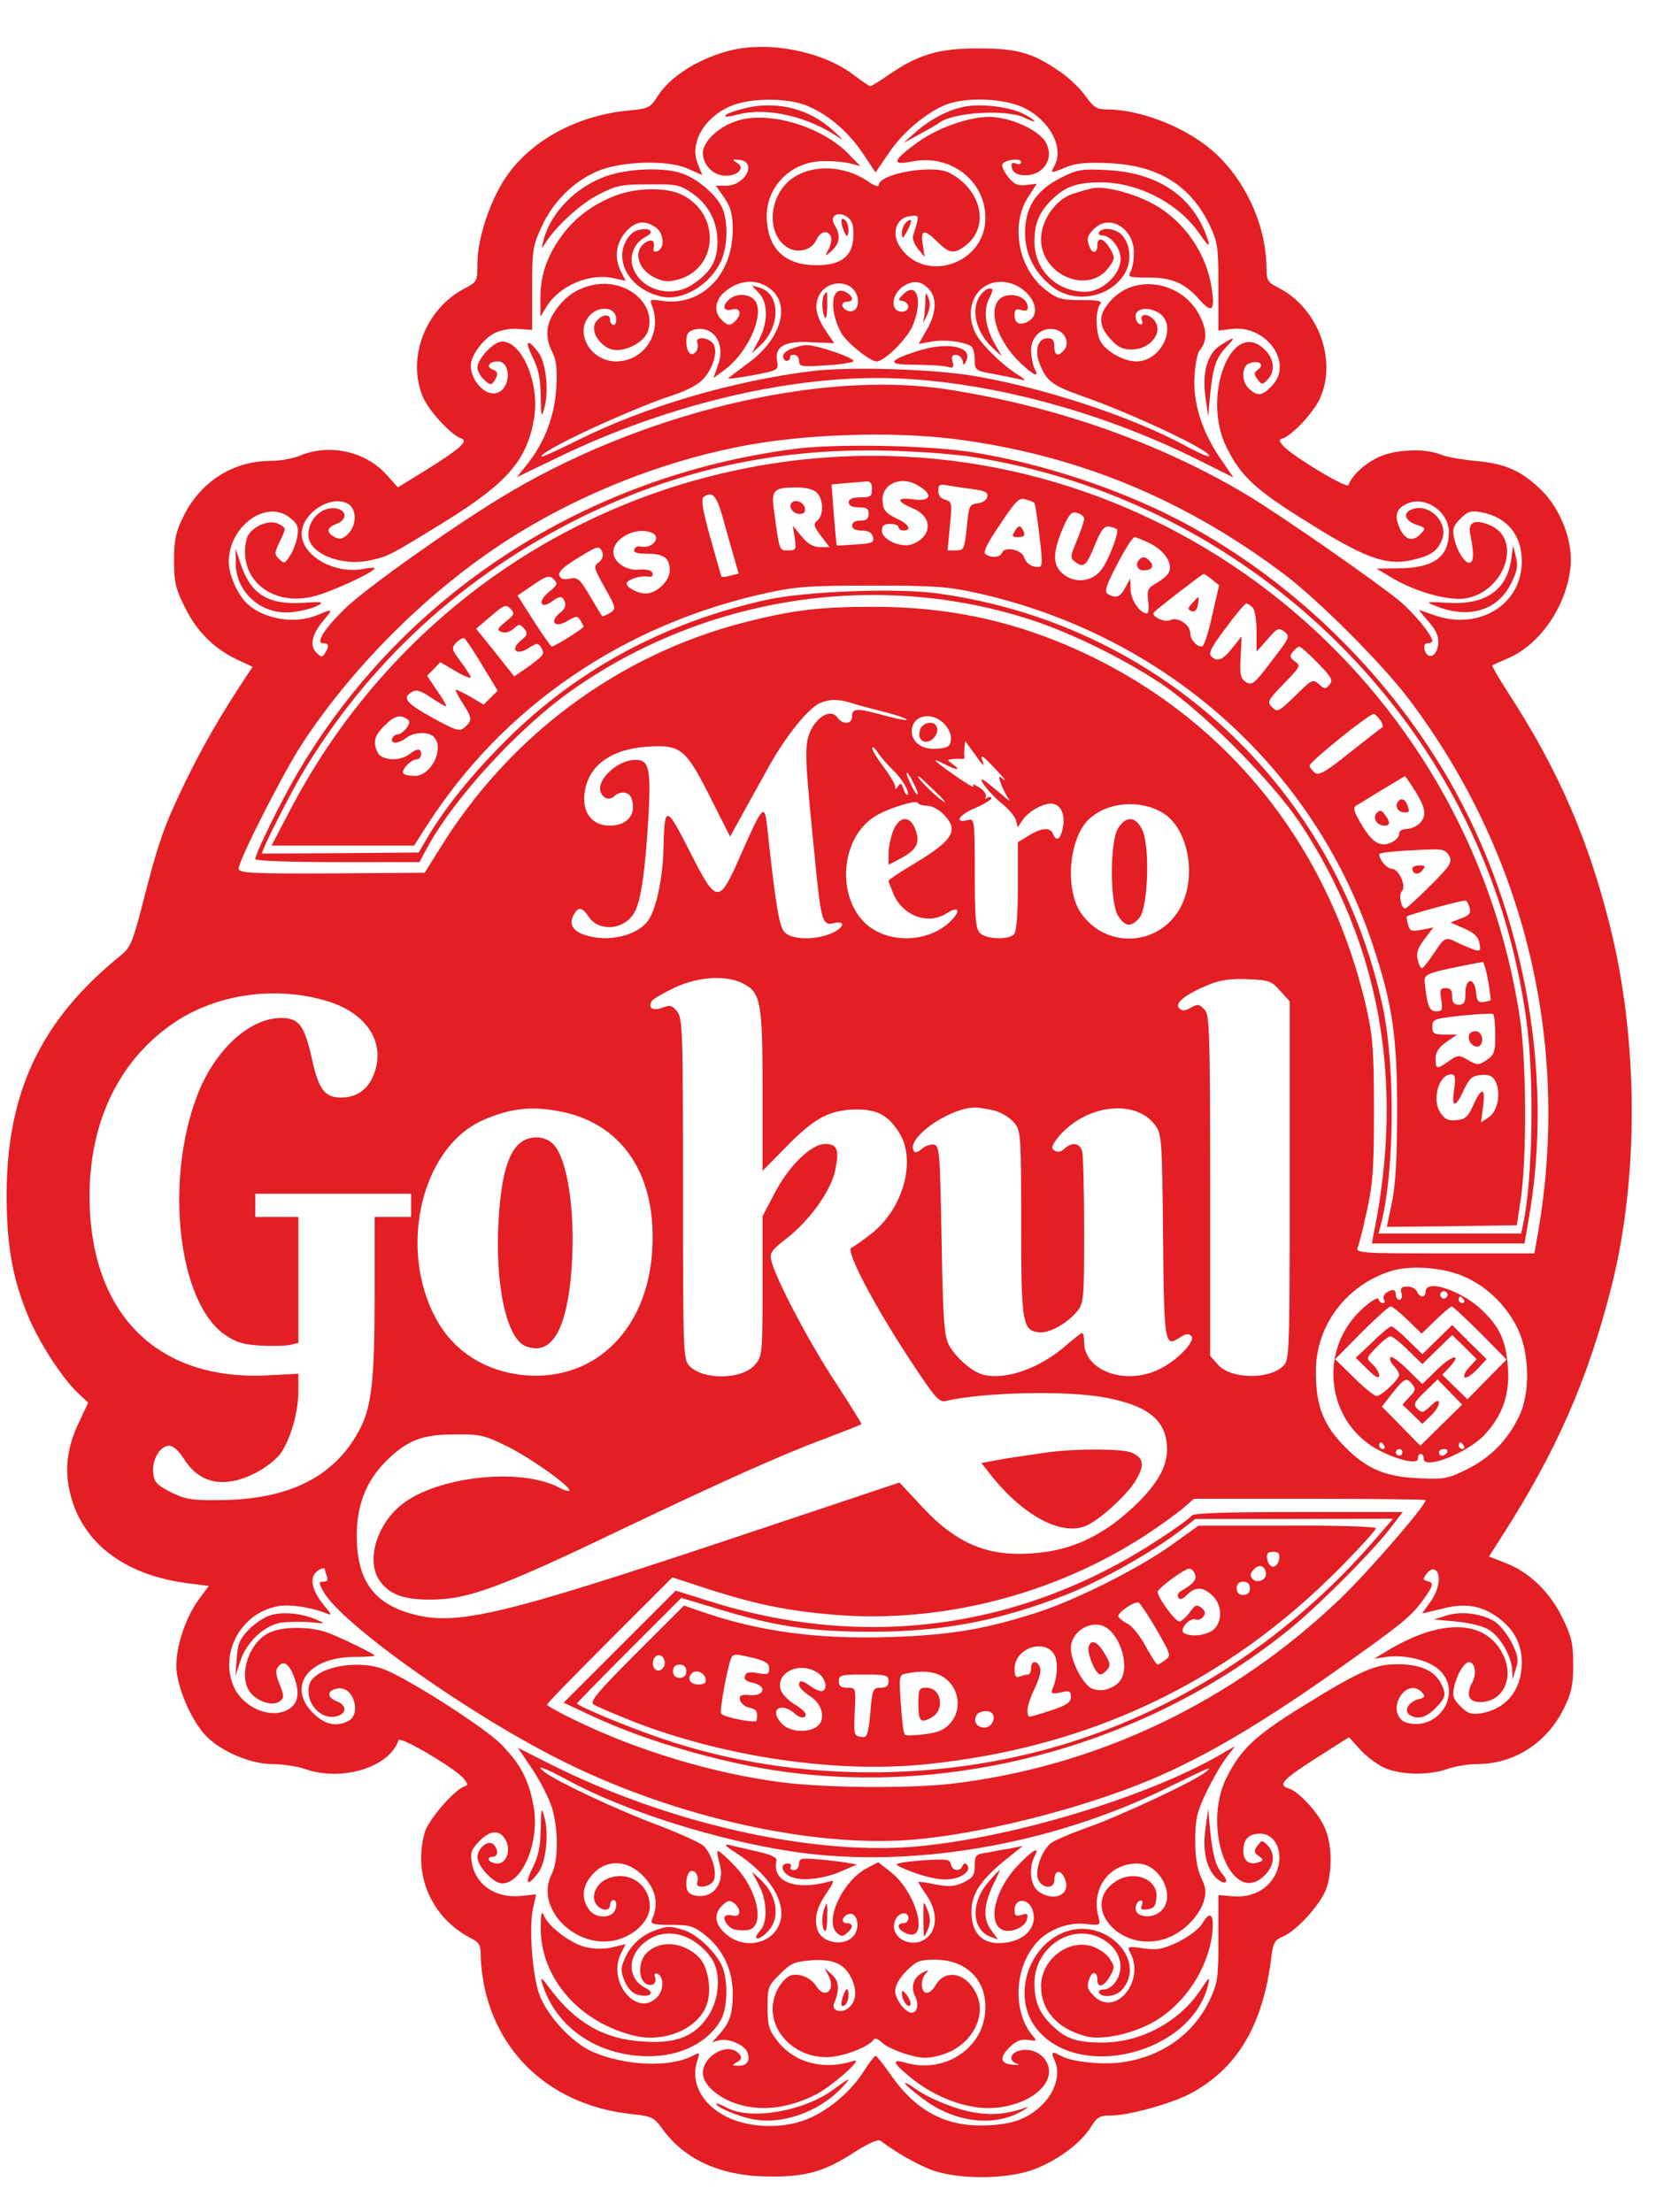 <?xml version="1.0" standalone="no"?>
<!DOCTYPE svg PUBLIC "-//W3C//DTD SVG 20010904//EN"
 "http://www.w3.org/TR/2001/REC-SVG-20010904/DTD/svg10.dtd">
<svg version="1.0" xmlns="http://www.w3.org/2000/svg"
 width="504pt" height="667pt" viewBox="0 0 504 667"
 preserveAspectRatio="xMidYMid meet">

<g transform="translate(0,667) scale(0.1,-0.1)"
fill="#E31E24" stroke="none">
<path d="M2192 6515 c-95 -27 -174 -79 -211 -139 -19 -30 -26 -34 -83 -39
-151 -14 -287 -85 -364 -190 -52 -70 -94 -192 -94 -272 0 -53 -1 -55 -37 -74
-121 -62 -178 -214 -126 -331 19 -42 84 -112 114 -122 23 -8 -3 -31 -102 -93
l-89 -55 -32 36 c-64 73 -173 97 -263 60 -21 -9 -61 -16 -89 -16 -113 0 -212
-63 -263 -168 -23 -46 -28 -70 -28 -132 0 -65 4 -84 33 -142 36 -73 87 -124
159 -158 l45 -21 -18 -27 c-79 -119 -134 -215 -185 -320 -64 -132 -81 -180
-130 -372 -28 -109 -36 -128 -63 -150 -242 -195 -346 -413 -346 -724 0 -143
16 -242 58 -348 32 -84 103 -196 154 -246 l34 -32 -27 -58 c-38 -78 -46 -148
-25 -225 40 -147 170 -241 362 -263 l54 -7 -30 -40 c-44 -60 -74 -158 -67
-219 7 -58 43 -140 81 -185 42 -50 138 -93 206 -93 32 0 77 -7 100 -15 111
-39 255 5 282 87 5 13 166 -82 195 -114 15 -18 16 -22 3 -26 -30 -10 -109
-101 -119 -139 -36 -128 21 -257 139 -318 26 -13 30 -21 30 -55 0 -21 5 -63
11 -92 46 -215 214 -360 447 -384 58 -6 65 -10 89 -43 68 -95 178 -144 323
-145 112 -1 168 15 261 76 40 25 67 37 75 32 47 -36 107 -70 154 -88 79 -30
233 -29 312 3 70 27 139 79 168 126 19 30 27 35 59 35 56 0 185 36 243 67 142
77 218 207 243 414 5 40 10 49 35 59 41 17 115 99 131 146 19 58 16 142 -9
190 -23 45 -76 101 -104 110 -36 11 -22 26 99 103 l82 52 33 -37 c18 -20 51
-45 73 -55 48 -22 134 -24 190 -4 22 8 63 15 91 15 111 0 210 64 261 168 23
47 28 70 28 132 0 65 -5 85 -33 142 -38 78 -102 139 -173 165 l-48 19 41 64
c163 255 257 469 328 748 84 331 82 749 -5 1093 -65 258 -154 464 -298 687
-33 51 -58 94 -56 95 2 2 24 12 48 22 98 43 176 158 188 276 8 74 -29 172 -86
229 -61 60 -110 82 -201 90 -41 4 -88 12 -104 19 -49 20 -140 16 -191 -9 -41
-20 -78 -55 -88 -83 -4 -12 -175 91 -198 120 -12 14 -12 17 0 21 28 9 90 75
110 116 56 115 -1 275 -121 337 -35 18 -38 23 -38 62 -1 115 -52 240 -137 328
-80 84 -229 148 -344 149 -31 0 -40 6 -64 39 -15 22 -50 56 -78 75 -83 57
-128 70 -247 70 -119 0 -180 -18 -270 -80 -27 -19 -52 -34 -55 -34 -3 0 -25
15 -50 34 -96 73 -264 105 -383 71z m247 -166 c64 -28 123 -80 165 -144 l37
-55 40 59 c43 64 117 125 177 147 62 22 169 17 228 -10 79 -37 124 -120 95
-175 -14 -25 -14 -25 35 -5 29 12 61 15 129 12 149 -7 246 -67 304 -188 24
-51 26 -66 26 -186 l0 -131 41 5 c106 12 187 -106 119 -173 -28 -29 -42 -31
-67 -8 -25 22 -24 70 2 78 28 9 45 -4 25 -19 -13 -10 -14 -14 -2 -30 13 -17
14 -17 30 -1 24 24 21 62 -8 90 -99 100 -193 -141 -115 -295 43 -86 85 -126
238 -221 174 -110 241 -135 316 -119 60 13 82 27 96 64 18 48 -34 105 -85 92
-35 -9 -31 -35 6 -48 30 -10 31 -11 12 -30 -24 -24 -47 -15 -63 23 -15 35 -8
56 24 70 55 25 126 -24 126 -86 0 -75 -46 -108 -151 -109 l-67 -1 47 -28 c71
-42 168 -69 219 -62 120 18 176 179 76 221 -47 20 -68 9 -59 -30 11 -53 10
-79 -1 -83 -14 -5 -39 33 -48 74 -6 27 -3 37 19 59 22 22 32 25 63 19 77 -14
122 -68 122 -148 0 -131 -130 -210 -265 -162 -22 8 -42 15 -44 15 -1 0 11 -16
29 -36 23 -27 30 -44 28 -67 -4 -37 -32 -49 -41 -17 -3 13 0 20 9 20 8 0 14 3
14 7 0 17 -55 84 -98 120 -66 55 -360 260 -462 321 -263 157 -575 267 -905
318 -386 59 -933 -74 -1348 -329 -157 -96 -404 -272 -465 -331 -62 -60 -92
-106 -67 -106 17 0 19 -9 5 -30 -8 -13 -11 -13 -26 2 -21 21 -13 56 22 97 30
36 29 36 -19 16 -66 -28 -159 -13 -210 33 -30 27 -57 88 -57 128 0 107 113
189 184 133 24 -19 27 -27 23 -57 -4 -19 -13 -45 -23 -59 -15 -23 -17 -24 -32
-9 -15 14 -14 19 1 51 21 44 21 42 -3 55 -29 16 -87 -11 -96 -45 -29 -117 72
-205 200 -174 49 11 186 74 186 85 0 3 -16 2 -35 -2 -87 -16 -185 40 -185 106
0 62 87 119 139 91 27 -15 28 -64 1 -91 -16 -16 -25 -18 -40 -10 -27 14 -25
29 5 40 29 11 33 36 6 45 -44 13 -91 -27 -91 -78 0 -56 99 -96 186 -77 57 13
57 13 226 117 189 117 248 186 269 312 17 105 -36 231 -97 231 -25 0 -74 -52
-74 -79 0 -10 9 -26 21 -37 17 -16 22 -16 29 -4 14 21 12 30 -5 36 -20 8 -9
24 16 24 42 0 40 -82 -2 -95 -34 -11 -79 36 -79 83 0 29 37 80 71 97 19 10 48
15 73 13 l41 -3 0 125 c0 116 2 129 29 187 33 73 94 134 164 165 71 32 214 37
275 10 l45 -20 -13 33 c-28 65 23 148 109 179 62 22 172 20 225 -5z m448
-1004 c365 -48 687 -181 988 -408 104 -79 294 -269 374 -375 350 -463 489
-1038 390 -1609 l-11 -63 -270 0 c-253 0 -270 1 -263 18 4 9 17 60 28 112 18
80 21 128 21 300 0 175 -3 220 -21 303 -114 507 -437 900 -903 1100 -188 80
-373 117 -587 117 -162 0 -243 -10 -388 -47 -381 -98 -709 -342 -919 -683
l-45 -72 -280 -2 c-249 -1 -281 1 -281 15 0 25 133 286 190 374 163 249 405
485 655 638 198 121 426 211 650 257 193 41 473 51 672 25z m-323 -794 c17 -6
61 -17 99 -27 37 -9 69 -20 72 -24 2 -4 -26 1 -63 11 -86 24 -102 24 -102 -1
0 -25 -28 -27 -45 -3 -19 26 -62 2 -82 -45 -17 -41 -16 -75 14 -372 19 -198
23 -213 58 -204 38 9 31 -15 -10 -32 -50 -20 -118 -18 -139 5 -16 17 -27 85
-52 316 -8 74 -13 68 -81 -86 -65 -148 -71 -148 -154 16 -71 139 -75 139 -78
0 -2 -80 -21 -173 -44 -208 -32 -49 -124 -71 -195 -46 -35 12 -46 32 -32 60
14 25 26 24 45 -5 32 -49 112 -40 140 15 19 36 32 131 41 290 8 152 1 174 -54
166 -43 -7 -92 -52 -92 -84 0 -27 26 -41 43 -24 16 16 44 14 51 -5 18 -47 -10
-84 -65 -84 -52 0 -83 38 -76 96 9 83 77 134 187 142 103 7 118 -5 191 -150
l61 -121 27 49 c15 27 52 94 82 148 55 102 127 191 163 206 28 12 54 12 90 1z
m285 -65 c14 -15 21 -33 19 -48 -2 -19 -10 -24 -41 -26 -45 -4 -77 19 -77 53
0 48 61 62 99 21z m106 -111 c12 -16 13 -16 9 -2 -9 25 -2 21 41 -25 22 -23
32 -36 22 -29 -16 13 -17 12 -7 -15 6 -15 16 -35 23 -44 6 -8 -2 -4 -18 11
-17 14 -39 32 -49 40 -39 29 2 -28 43 -62 22 -17 42 -41 45 -52 l6 -22 15 23
c21 29 71 55 95 47 24 -8 33 -37 25 -75 -7 -32 -19 -39 -29 -15 -8 21 -35 19
-73 -5 l-33 -20 0 -133 c0 -90 -4 -137 -12 -145 -17 -17 -84 -15 -102 4 -13
13 -16 44 -16 181 0 160 -1 165 -20 160 -43 -11 -29 15 19 35 28 12 51 26 51
31 0 4 -5 5 -12 1 -6 -4 -8 -3 -5 3 4 6 -5 19 -19 28 -16 10 -23 12 -18 4 4
-7 -20 7 -54 31 -67 47 -79 59 -32 35 37 -19 50 -19 24 0 -19 14 -19 14 1 16
11 1 23 1 28 0 4 0 6 2 6 7 -1 4 -1 16 0 27 l2 20 15 -20 c8 -11 21 -29 29
-40z m-264 -25 c29 -27 54 -69 46 -77 -3 -2 -8 5 -12 18 -6 17 -9 19 -16 8 -7
-11 -9 -11 -9 -1 0 7 -16 34 -35 59 -19 25 -35 51 -34 57 0 6 8 0 17 -14 9
-14 29 -36 43 -50z m64 -41 c9 -17 15 -33 13 -35 -3 -2 -12 12 -21 31 -21 43
-13 47 8 4z m95 -57 c0 -8 -66 52 -79 72 -8 12 7 1 32 -24 26 -24 47 -46 47
-48z m-54 -12 c14 0 36 -11 49 -25 48 -47 31 -78 -80 -145 -47 -28 -85 -53
-85 -56 0 -3 6 -19 14 -38 28 -68 105 -97 162 -60 32 21 43 11 18 -17 -70 -78
-211 -78 -276 -1 -75 89 -56 247 38 308 35 24 128 53 132 43 2 -5 15 -9 28 -9z
m712 -22 c78 -48 104 -197 49 -291 -66 -112 -223 -118 -297 -10 -49 72 -36
225 24 282 56 53 155 61 224 19z m-1267 -514 c54 -27 59 -57 59 -324 l0 -241
73 74 c84 86 130 110 209 111 65 1 100 -19 133 -75 48 -83 8 -225 -86 -299
-27 -21 -54 -40 -61 -43 -19 -7 67 -171 174 -334 77 -117 90 -133 110 -128
120 27 368 32 483 10 131 -25 185 -70 185 -157 0 -57 -37 -116 -116 -186 -79
-71 -163 -111 -255 -123 -156 -20 -256 17 -367 136 l-69 74 -494 -165 c-715
-239 -846 -269 -981 -230 -112 32 -161 102 -162 231 -1 94 28 168 88 228 63
63 109 81 206 81 78 1 91 -2 160 -36 71 -35 197 -125 187 -134 -2 -2 -17 2
-33 11 -116 60 -368 32 -473 -53 -75 -60 -106 -167 -68 -226 29 -44 74 -61
157 -60 112 0 209 36 584 216 290 138 471 220 606 270 58 22 106 41 108 43 2
1 -34 58 -78 126 -79 119 -183 317 -194 369 -5 21 2 31 45 64 70 54 135 144
148 206 13 62 7 80 -30 80 -42 0 -109 -65 -153 -149 l-36 -69 0 -210 c0 -206
-1 -212 -23 -238 -39 -45 -154 -47 -197 -4 -19 19 -20 36 -20 534 0 476 -1
515 -18 536 -15 18 -21 20 -44 11 -29 -11 -45 0 -32 20 3 6 34 24 68 40 71 34
157 39 207 13z m1620 -22 l29 -32 0 -540 c0 -522 -1 -541 -19 -559 -43 -43
-161 -40 -198 4 l-23 26 0 514 c0 454 -2 515 -16 529 -18 19 -20 19 -46 5 -15
-8 -23 -8 -32 1 -14 15 21 42 89 70 37 15 68 19 119 17 63 -3 71 -5 97 -35z
m-2885 -28 c130 -35 191 -129 150 -228 -18 -43 -51 -66 -97 -66 -50 0 -68 24
-89 120 -22 98 -39 120 -92 120 -96 0 -202 -98 -254 -236 -98 -259 -56 -622
84 -719 33 -23 56 -30 107 -33 35 -2 76 -1 90 2 l25 6 0 190 0 190 -65 0 -65
0 0 35 0 35 235 0 235 0 0 -35 0 -35 -55 0 -55 0 0 -238 c0 -250 -9 -330 -42
-397 -74 -146 -211 -217 -423 -219 -87 -1 -106 2 -150 24 -43 22 -50 30 -53
58 -4 40 21 82 48 82 12 0 29 -15 45 -40 47 -75 122 -90 216 -42 31 16 63 41
77 61 30 46 52 124 52 186 l0 52 -97 -5 c-332 -15 -532 188 -533 540 0 230 93
418 263 529 124 80 292 105 443 63z m709 -335 c193 -35 298 -194 282 -424 -16
-235 -171 -387 -377 -373 -123 9 -223 72 -277 175 -113 213 -40 514 144 595
80 35 143 43 228 27z m1317 1 c20 -6 46 -22 58 -37 19 -24 20 -39 20 -302 0
-302 4 -323 53 -329 31 -4 87 27 117 65 19 24 20 40 20 242 0 119 -3 226 -6
239 -7 25 -30 29 -53 8 -10 -10 -22 -12 -30 -6 -11 6 -10 13 8 37 80 101 234
122 295 40 20 -27 21 -42 24 -335 3 -326 5 -336 50 -306 18 12 27 13 35 5 15
-15 -43 -75 -98 -101 -101 -49 -225 -4 -225 82 0 16 -3 28 -6 28 -3 0 -25 -17
-49 -38 -78 -68 -181 -105 -249 -88 -33 8 -83 51 -104 90 -14 26 -18 73 -22
316 -5 265 -6 285 -23 288 -10 2 -27 -4 -37 -13 -11 -10 -20 -13 -24 -6 -24
38 105 129 184 131 14 0 42 -5 62 -10z m1419 -502 c69 -32 125 -88 158 -158
35 -75 36 -193 3 -261 -35 -73 -87 -125 -157 -160 -59 -29 -70 -31 -147 -27
-98 4 -155 28 -218 91 -69 68 -92 128 -91 235 1 135 91 255 224 298 62 20 163
12 228 -18z m-121 -672 c0 -17 -174 -217 -256 -296 -329 -315 -738 -509 -1179
-560 -131 -14 -376 -12 -508 5 -208 27 -436 96 -624 188 -46 22 -83 43 -83 46
0 4 85 91 189 195 l189 189 113 -37 c146 -46 235 -64 377 -76 322 -26 662 61
937 240 44 29 95 66 113 81 l33 29 349 0 c193 0 350 -2 350 -4z m-3320 -210
c0 -2 3 -11 6 -20 4 -11 1 -16 -10 -16 -15 0 -15 -3 -2 -27 50 -98 458 -386
741 -523 330 -161 729 -250 1026 -229 208 15 520 93 735 184 155 66 317 161
523 305 220 155 256 183 292 233 33 46 35 54 13 59 -13 3 -13 6 -1 22 8 11 19
16 25 12 20 -12 13 -60 -13 -96 -14 -19 -25 -35 -25 -35 0 -1 26 5 58 13 67
18 115 11 163 -21 53 -36 79 -82 79 -141 0 -83 -47 -140 -123 -153 -29 -4 -40
-1 -62 21 -22 22 -25 32 -19 59 9 40 33 79 48 74 16 -5 20 -37 6 -62 -20 -38
-9 -60 29 -58 63 3 96 69 68 135 -48 112 -181 121 -347 23 l-45 -27 36 5 c57
8 130 -10 161 -40 70 -67 0 -183 -97 -159 -32 8 -43 48 -21 81 18 28 47 32 66
10 10 -12 7 -15 -13 -20 -29 -8 -44 -35 -25 -47 24 -15 50 -8 79 22 23 23 29
35 24 52 -17 55 -61 79 -142 79 -66 0 -113 -21 -286 -128 -142 -88 -184 -128
-227 -213 -78 -155 16 -395 115 -295 29 28 32 66 8 90 -16 16 -17 16 -30 -1
-12 -16 -11 -21 3 -31 16 -12 16 -13 1 -19 -28 -10 -47 3 -47 34 0 35 16 52
51 52 53 0 76 -72 42 -130 -24 -41 -70 -63 -123 -59 l-45 4 0 -130 c0 -119 -2
-135 -26 -186 -48 -102 -142 -170 -261 -188 -57 -9 -153 0 -186 18 -30 16 -33
14 -21 -13 19 -40 2 -96 -40 -136 -46 -44 -97 -60 -187 -60 -111 1 -197 50
-269 155 -21 30 -41 55 -44 55 -3 0 -19 -20 -34 -44 -37 -59 -98 -113 -161
-142 -74 -35 -182 -34 -254 2 -77 38 -111 106 -88 172 7 22 6 23 -13 13 -68
-37 -204 -32 -303 11 -62 26 -140 111 -162 175 -21 60 -31 204 -18 259 l9 41
-47 -5 c-76 -7 -136 34 -147 101 -5 31 -1 40 24 66 34 34 64 33 80 -2 14 -30
-1 -67 -26 -67 -11 0 -23 5 -26 10 -3 6 1 10 9 10 19 0 21 21 4 38 -15 15 -48
-12 -48 -39 0 -27 49 -79 74 -79 63 0 115 128 95 234 -14 78 -39 126 -97 185
-52 53 -292 206 -360 229 -87 29 -210 0 -220 -52 -11 -53 36 -104 83 -92 32 8
32 34 -1 46 -30 12 -27 34 6 38 46 7 71 -76 31 -98 -37 -19 -72 -11 -107 24
-79 79 -15 168 123 169 35 0 63 2 63 4 0 5 -103 55 -144 70 -54 19 -137 18
-176 -2 -65 -33 -94 -141 -50 -185 26 -26 66 -35 85 -20 12 10 12 17 -2 51
-12 32 -13 42 -3 54 17 20 35 5 50 -41 16 -48 6 -79 -30 -94 -54 -22 -131 15
-156 76 -42 101 24 220 134 240 35 7 105 -4 147 -22 17 -7 15 -2 -8 25 -33 40
-43 76 -27 96 12 14 30 20 30 11z"/>
<path d="M2257 6346 c-31 -7 -62 -17 -68 -23 -7 -7 8 -6 38 2 84 22 204 -5
296 -65 25 -17 22 -13 -11 17 -69 63 -161 88 -255 69z"/>
<path d="M2913 6349 c-51 -9 -107 -38 -153 -79 l-35 -31 50 27 c28 15 55 31
60 35 43 31 204 40 255 14 16 -8 30 -13 30 -11 0 3 -14 13 -32 22 -41 21 -122
32 -175 23z"/>
<path d="M2235 6309 c-59 -14 -115 -63 -115 -100 0 -37 32 -69 69 -69 38 0 59
24 34 39 -16 10 -15 11 7 9 55 -6 18 -78 -40 -78 l-31 0 26 -37 c20 -30 25
-50 25 -98 -1 -137 -97 -231 -216 -212 -31 5 -35 4 -29 -11 35 -83 -20 -172
-107 -172 -78 0 -128 90 -77 141 27 27 73 23 77 -8 2 -13 -1 -23 -7 -23 -6 0
-11 7 -11 16 0 20 -29 15 -44 -9 -15 -24 10 -67 46 -80 37 -12 100 18 112 54
28 83 -67 162 -168 139 -48 -11 -84 -36 -113 -80 -27 -39 -29 -79 -7 -122 12
-24 15 -50 12 -107 -5 -85 -35 -165 -88 -231 l-31 -39 133 64 c311 149 660
235 953 235 299 0 662 -93 973 -249 l102 -51 -39 57 c-57 83 -84 172 -78 251
2 34 9 68 15 75 23 28 23 58 2 102 -51 106 -196 132 -270 48 -38 -42 -38 -74
-1 -115 22 -25 37 -32 64 -32 60 0 100 57 65 92 -18 18 -41 15 -34 -4 4 -10 1
-14 -6 -12 -7 3 -13 13 -13 24 0 25 39 30 71 10 57 -38 7 -146 -68 -146 -39 0
-92 30 -109 61 -15 28 -15 94 -1 111 8 10 -4 13 -57 13 -59 0 -72 4 -105 29
-85 64 -110 199 -54 283 l25 39 -32 -4 c-26 -3 -36 2 -54 24 -12 15 -20 32
-18 38 5 14 57 21 57 7 0 -6 -7 -8 -16 -4 -12 4 -15 1 -12 -13 2 -12 13 -20
30 -22 60 -7 100 46 73 97 -17 33 -86 69 -150 77 -60 9 -167 -25 -237 -75 -76
-55 -81 -71 -17 -58 115 23 220 -57 221 -168 3 -144 -192 -205 -262 -82 -21
38 -4 81 34 85 30 4 30 5 10 -59 -3 -8 4 -26 15 -40 l20 -24 -6 38 c-7 46 5
47 45 7 36 -35 50 -37 85 -10 73 57 47 169 -50 219 -50 26 -213 -3 -213 -38 0
-6 -16 0 -35 14 -68 45 -160 50 -221 10 -74 -48 -86 -167 -21 -210 32 -21 75
-10 89 21 12 27 36 32 44 10 3 -8 0 -25 -7 -38 -12 -23 -12 -23 10 -4 24 22
27 47 9 76 -18 28 8 45 37 26 15 -11 20 -24 19 -57 -1 -61 -36 -89 -111 -89
-92 0 -144 46 -150 134 -8 97 69 179 169 180 29 1 67 -3 83 -7 l30 -8 -35 36
c-76 79 -227 128 -325 104z m92 -513 c57 -49 27 -148 -65 -217 -32 -24 -61
-46 -65 -49 -4 -4 28 0 72 8 78 15 80 16 75 42 -9 45 23 63 104 58 l68 -3 -23
34 c-31 45 -38 77 -24 107 24 53 103 52 117 -1 7 -30 -7 -50 -30 -42 -20 8
-21 27 -1 27 21 0 19 17 -4 29 -43 23 -52 -50 -15 -121 15 -29 88 -88 108 -88
23 0 89 65 107 104 34 76 16 141 -27 98 -16 -16 -16 -17 -1 -20 23 -5 21 -32
-2 -32 -39 0 -33 57 9 80 28 15 48 12 70 -10 27 -27 25 -74 -5 -125 l-24 -42
40 7 c39 7 94 0 118 -14 6 -4 11 -22 11 -40 0 -33 1 -34 63 -45 34 -7 71 -14
82 -17 11 -3 4 4 -15 16 -47 29 -108 89 -126 122 -40 76 -1 158 75 158 77 0
137 -90 81 -120 -25 -13 -40 -5 -40 21 0 16 5 19 20 14 13 -4 20 -2 20 7 0 22
-22 38 -50 38 -78 0 -63 -116 26 -203 42 -40 61 -48 44 -18 -5 11 -10 36 -10
55 0 43 35 72 74 62 29 -7 43 -41 26 -61 -18 -22 -30 -18 -30 10 0 18 -5 25
-20 25 -30 0 -41 -37 -23 -80 20 -50 38 -63 128 -95 157 -55 395 -168 382
-181 -2 -3 -38 13 -78 35 -157 84 -412 169 -624 206 -124 22 -378 30 -495 16
-238 -29 -506 -108 -704 -207 -60 -30 -111 -53 -112 -51 -13 13 261 141 398
186 44 15 76 32 92 51 30 36 42 85 26 105 -16 19 -54 20 -47 2 7 -19 -8 -41
-22 -33 -6 4 -11 20 -11 36 0 23 6 31 24 36 57 14 95 -41 72 -106 l-14 -40 30
22 c68 48 121 157 99 205 -13 28 -61 32 -85 7 -20 -20 -12 -34 14 -27 23 6 28
-15 8 -35 -16 -16 -23 -15 -42 4 -23 22 -20 57 7 81 44 41 103 44 144 9z"/>
<path d="M2289 5786 c28 -29 28 -89 0 -141 l-21 -40 22 20 c66 59 65 161 -1
178 l-21 6 21 -23z"/>
<path d="M2956 5778 c-29 -42 -12 -111 39 -158 l27 -25 -20 35 c-30 52 -37
103 -19 139 13 26 13 31 2 31 -8 0 -21 -10 -29 -22z"/>
<path d="M2487 5783 c-9 -9 -9 -55 1 -70 4 -7 7 8 7 33 0 24 0 44 -1 44 0 0
-4 -3 -7 -7z"/>
<path d="M2791 5758 c-1 -20 -3 -45 -6 -55 -3 -10 1 -4 10 14 10 22 12 39 5
55 -8 20 -9 19 -9 -14z"/>
<path d="M2387 5618 c-16 -6 -27 -16 -25 -25 2 -8 8 -13 13 -11 6 2 9 6 8 11
-2 4 4 7 12 7 8 0 15 -8 15 -18 0 -17 7 -19 78 -14 42 2 81 8 86 12 9 9 -113
51 -143 49 -9 0 -29 -5 -44 -11z"/>
<path d="M2766 5611 c-91 -30 -92 -41 -5 -41 40 0 84 -3 96 -6 18 -5 21 -3 16
15 -4 15 -1 21 10 21 9 0 17 -8 20 -17 4 -17 4 -17 12 0 18 43 -59 57 -149 28z"/>
<path d="M1829 6139 c-91 -32 -167 -109 -189 -191 -7 -28 -7 -30 3 -14 31 51
107 121 162 149 54 28 70 31 151 31 84 1 94 -1 132 -27 50 -35 77 -87 76 -150
-1 -54 -21 -89 -74 -124 -62 -43 -152 -20 -179 45 -16 37 1 80 37 98 29 15 12
29 -24 20 -16 -4 -30 -19 -40 -41 -27 -65 24 -139 109 -159 66 -16 153 37 184
112 19 46 19 122 -1 160 -21 40 -78 87 -125 101 -57 17 -158 12 -222 -10z"/>
<path d="M3202 6135 c-73 -37 -105 -82 -110 -153 -4 -70 24 -131 81 -176 66
-53 173 -35 218 37 23 37 20 88 -7 118 -18 20 -59 25 -69 9 -3 -5 1 -10 9 -10
26 0 56 -38 56 -71 0 -47 -56 -99 -106 -99 -88 0 -154 66 -154 152 0 55 15 91
57 130 38 36 73 48 144 48 114 0 237 -65 299 -158 21 -30 29 -38 25 -22 -39
132 -147 209 -305 217 -77 4 -90 2 -138 -22z"/>
<path d="M3300 6103 c-14 -2 -44 -11 -68 -19 -50 -18 -92 -80 -92 -135 0 -109
142 -169 204 -86 19 26 19 30 6 54 -19 34 -40 41 -40 14 0 -25 -15 -28 -24 -5
-9 25 -7 33 14 54 46 46 120 2 120 -72 0 -22 -4 -47 -10 -57 -9 -17 -4 -18 53
-18 72 0 110 -16 155 -67 37 -42 47 -33 37 32 -15 107 -83 206 -177 257 -57
31 -138 53 -178 48z"/>
<path d="M1856 6080 c-69 -27 -121 -66 -161 -120 -45 -62 -65 -119 -65 -189
l0 -56 19 31 c39 63 129 101 202 85 l36 -8 -13 26 c-22 41 -17 86 12 120 29
34 58 39 92 15 25 -17 28 -64 4 -72 -7 -2 -12 0 -11 5 5 26 -2 33 -20 24 -43
-23 -30 -82 23 -108 30 -14 42 -14 75 -5 117 36 124 194 11 253 -46 25 -139
24 -204 -1z"/>
<path d="M2543 5979 c8 -21 13 -26 15 -14 5 21 -5 45 -17 45 -5 0 -4 -13 2
-31z"/>
<path d="M2732 5998 c-7 -7 -12 -21 -12 -32 1 -18 3 -17 16 7 17 31 15 44 -4
25z"/>
<path d="M3683 5630 c-41 -25 -58 -82 -47 -159 l8 -56 6 65 c9 85 17 109 48
143 31 32 28 34 -15 7z"/>
<path d="M1606 5594 c18 -36 24 -65 25 -118 1 -65 2 -68 11 -36 14 50 5 136
-18 167 -33 44 -43 37 -18 -13z"/>
<path d="M4558 4983 c-13 -93 -78 -138 -191 -131 -66 4 -69 3 -38 -9 100 -41
188 -15 229 68 19 38 21 54 14 80 l-8 34 -6 -42z"/>
<path d="M711 4975 c-2 -91 79 -162 171 -151 26 3 59 11 73 18 24 13 20 14
-40 10 -108 -7 -161 27 -191 123 l-13 40 0 -40z"/>
<path d="M2395 5316 c-631 -82 -1180 -439 -1495 -973 -50 -84 -130 -247 -130
-264 0 -5 111 -9 248 -9 l247 0 26 48 c83 150 274 357 432 469 405 286 927
365 1392 212 120 -40 271 -114 386 -190 126 -84 332 -291 418 -418 242 -364
318 -779 225 -1238 l-6 -33 230 0 230 0 11 63 c83 455 -16 971 -263 1376 -193
316 -480 584 -803 749 -179 91 -401 164 -603 197 -130 22 -419 28 -545 11z
m550 -26 c715 -116 1324 -624 1564 -1304 44 -123 77 -262 95 -394 24 -174 19
-479 -10 -614 l-6 -28 -215 0 -215 0 6 23 c42 157 45 477 7 659 -142 664 -676
1159 -1348 1249 -124 16 -392 6 -511 -20 -305 -67 -570 -209 -783 -421 -101
-100 -186 -204 -241 -298 l-25 -43 -237 -2 c-130 -1 -236 -1 -236 -1 0 12 80
170 118 235 200 339 488 603 847 780 315 154 629 217 995 197 69 -3 157 -11
195 -18z"/>
<path d="M2486 5290 c-687 -52 -1292 -451 -1612 -1065 l-55 -105 215 0 215 0
37 58 c231 361 595 610 1028 704 86 19 132 22 316 22 185 0 229 -3 315 -22
567 -126 1015 -523 1194 -1057 61 -183 75 -279 75 -505 0 -145 -5 -226 -16
-278 l-15 -72 196 2 196 3 12 80 c18 121 17 411 -2 540 -153 1031 -1071 1771
-2099 1695z m144 -95 c0 -22 -4 -25 -35 -25 -24 0 -35 -5 -35 -15 0 -10 10
-15 30 -15 23 0 30 -4 30 -20 0 -15 -7 -20 -25 -20 -16 0 -25 -6 -25 -15 0
-10 10 -15 29 -15 20 0 30 -6 34 -19 4 -17 -2 -20 -52 -23 -31 -2 -57 -4 -57
-3 -1 0 -5 41 -9 92 l-7 92 43 4 c24 2 52 4 62 5 12 1 17 -5 17 -23z m133 14
c53 -28 48 -53 -9 -45 -52 7 -51 -6 1 -28 59 -25 57 -84 -3 -107 -33 -13 -92
13 -92 40 0 16 6 21 25 21 14 0 25 -4 25 -10 0 -5 7 -10 15 -10 27 0 16 20
-22 37 -31 15 -39 24 -41 50 -5 50 50 79 101 52z m170 -14 c38 -5 48 -10 45
-23 -2 -10 -14 -18 -29 -20 -25 -3 -27 -7 -33 -73 -7 -65 -9 -69 -32 -69 l-26
0 7 74 c7 69 6 73 -14 79 -13 3 -21 13 -21 27 0 18 4 21 28 16 15 -2 49 -8 75
-11z m-469 -11 c20 -20 21 -68 1 -84 -12 -10 -11 -17 11 -46 l26 -34 -28 0
c-21 0 -37 9 -56 32 l-27 33 6 -37 c5 -36 4 -38 -20 -38 -27 0 -26 -3 -43 124
-8 58 0 66 68 66 29 0 52 -6 62 -16z m-285 -71 c10 -38 26 -92 34 -121 l15
-52 -25 -6 c-13 -4 -25 -5 -27 -3 -1 2 -16 56 -34 119 -24 86 -28 116 -19 122
26 17 37 5 56 -59z m941 40 c2 -2 9 -46 15 -98 10 -84 10 -95 -4 -95 -21 0
-36 11 -43 31 -8 22 -58 31 -65 13 -6 -15 -31 -18 -50 -6 -9 6 3 31 43 90 48
72 58 82 77 76 12 -3 24 -8 27 -11z m150 -48 c0 -7 -10 -36 -22 -65 -21 -51
-21 -53 -3 -66 24 -18 33 -9 60 59 17 40 26 51 41 49 10 -2 21 -6 23 -8 7 -7
-22 -86 -44 -118 -28 -42 -86 -48 -122 -14 -29 27 -28 64 5 140 17 38 24 46
41 41 12 -3 21 -11 21 -18z m-1306 -41 c34 -13 4 -51 -34 -42 -7 2 -15 -3 -17
-9 -3 -9 8 -13 39 -13 51 0 68 -13 68 -51 0 -31 -40 -69 -72 -69 -24 0 -58 18
-58 30 0 11 40 25 64 21 11 -2 17 2 14 11 -3 8 -17 12 -41 10 -38 -4 -77 23
-77 53 0 42 68 77 114 59z m1507 -34 c42 -22 66 -58 55 -85 -3 -9 -20 -23 -37
-33 -27 -15 -30 -21 -26 -54 3 -21 1 -38 -4 -38 -21 0 -49 42 -49 73 l-1 32
-15 -27 c-15 -29 -29 -34 -53 -19 -11 7 -5 25 29 90 23 44 46 81 52 81 5 0 27
-9 49 -20z m-1654 -26 c4 -10 -1 -22 -11 -30 -17 -12 -15 -17 18 -76 35 -63
35 -64 15 -77 -12 -7 -22 -11 -23 -9 -2 2 -18 29 -37 61 -30 51 -37 57 -60 52
-18 -4 -28 -1 -32 9 -4 10 11 26 51 50 65 41 70 42 79 20z m-161 -119 c-34
-27 -28 -54 7 -30 27 19 33 19 41 -1 4 -10 -2 -23 -16 -33 -32 -27 -14 -46 23
-24 26 16 31 16 39 3 5 -8 10 -17 10 -20 0 -5 -87 -60 -96 -60 -2 0 -27 35
-54 77 l-49 77 47 32 c41 28 49 30 62 17 13 -13 12 -17 -14 -38z m2000 37 l21
-17 -21 -92 c-11 -51 -25 -93 -31 -93 -17 0 -35 22 -35 41 0 25 -39 50 -60 39
-17 -9 -61 12 -49 24 14 14 145 115 149 115 3 0 14 -7 26 -17z m-2131 -127
c-25 -21 -27 -25 -12 -31 11 -4 25 0 36 10 17 15 19 15 32 0 12 -14 10 -19
-10 -36 -34 -27 -13 -47 24 -22 23 15 28 15 36 3 13 -21 12 -23 -35 -58 l-45
-31 -57 72 -58 72 45 38 c39 34 45 36 59 22 13 -14 12 -18 -15 -39z m2253 43
c7 -7 12 -39 12 -72 l0 -61 33 37 c29 34 34 36 51 23 18 -14 16 -18 -39 -89
-51 -68 -59 -74 -77 -63 -16 10 -19 21 -16 75 l3 63 -28 -35 c-30 -38 -46 -43
-64 -25 -9 9 3 31 44 85 30 41 58 74 62 74 4 0 12 -5 19 -12z m-2323 -175 l46
-76 -21 -21 -21 -21 -39 23 c-21 12 -42 22 -45 22 -3 0 6 -18 20 -40 30 -47
30 -52 7 -73 -16 -14 -23 -12 -97 28 -81 45 -93 60 -63 78 12 8 26 5 57 -16
22 -15 43 -27 46 -27 3 0 -8 21 -26 46 l-31 46 20 20 20 21 46 -27 c25 -15 46
-23 46 -19 0 4 -14 26 -30 47 -28 37 -29 41 -14 58 9 9 20 15 25 13 4 -3 29
-40 54 -82z m2520 7 c41 -42 46 -51 35 -65 -12 -14 -15 -14 -32 2 -18 16 -21
14 -71 -35 -50 -49 -54 -51 -70 -35 -16 16 -14 20 35 71 50 51 52 54 34 67
-16 12 -17 17 -6 30 7 8 15 15 19 15 4 0 29 -22 56 -50z m189 -173 c6 -9 8
-18 6 -20 -3 -1 -47 -36 -98 -76 -76 -61 -95 -71 -107 -61 -8 7 -15 16 -15 21
0 12 183 159 194 156 5 -2 14 -11 20 -20z m-2937 5 c10 -6 10 -12 -1 -28 -8
-10 -20 -19 -27 -19 -7 0 -14 -6 -16 -12 -6 -18 19 -16 43 2 23 18 66 19 82 3
34 -34 -7 -118 -57 -118 -15 0 -31 3 -34 7 -9 9 22 43 40 43 7 0 13 7 13 15 0
19 -11 19 -36 0 -28 -21 -81 -19 -94 4 -16 31 -12 51 19 82 30 30 47 35 68 21z
m3036 -209 c37 -58 41 -81 21 -104 -9 -10 -28 -19 -41 -19 -14 0 -23 -6 -23
-15 0 -9 -11 -20 -24 -26 -33 -15 -58 0 -91 57 -22 38 -25 48 -14 55 8 4 43
26 79 48 36 21 66 40 67 40 2 1 13 -16 26 -36z m108 -204 c10 -19 4 -29 -57
-90 -38 -38 -72 -69 -76 -69 -12 0 -20 42 -10 52 15 15 -9 68 -30 68 -15 0
-38 27 -38 44 0 5 60 11 152 14 39 2 49 -2 59 -19z m62 -158 c4 -15 -3 -23
-27 -31 l-31 -12 41 -18 c30 -13 43 -25 46 -44 5 -23 3 -26 -16 -20 -11 4 -33
13 -48 20 -38 20 -40 19 -73 -31 -16 -24 -33 -45 -36 -45 -4 0 -10 12 -13 26
-5 19 0 35 20 61 l27 36 -35 -7 c-31 -6 -36 -4 -41 16 -4 12 -5 23 -4 24 6 6
173 51 178 48 4 -2 9 -12 12 -23z m55 -218 c6 -32 9 -59 8 -60 0 0 -10 -3 -21
-5 -16 -2 -21 3 -23 30 -5 46 -32 43 -32 -3 0 -28 -4 -35 -20 -35 -15 0 -20 7
-20 25 0 18 -5 25 -19 25 -17 0 -19 -5 -14 -35 5 -31 3 -35 -15 -35 -21 0 -28
17 -35 89 -2 25 8 28 175 60 3 0 11 -25 16 -56z m22 -163 c0 -53 -3 -61 -26
-77 -25 -16 -28 -16 -56 0 -28 16 -31 16 -58 -3 -37 -26 -40 -25 -40 8 0 19
10 34 33 50 l32 22 -38 0 c-32 0 -37 3 -37 24 0 22 5 24 88 33 48 5 90 7 95 5
4 -2 7 -30 7 -62z m-124 -165 c-9 -57 4 -58 29 -2 17 35 25 43 52 45 24 2 34
-2 43 -18 18 -34 8 -90 -19 -109 l-24 -16 6 48 c8 58 -4 60 -29 5 -16 -36 -24
-44 -51 -46 -25 -3 -35 2 -49 23 -26 40 -4 115 33 115 12 0 14 -9 9 -45z"/>
<path d="M2388 5154 c-12 -11 4 -34 24 -34 13 0 18 6 16 17 -3 18 -29 29 -40
17z"/>
<path d="M3062 5070 c-11 -17 -10 -20 8 -20 21 0 25 7 12 27 -6 9 -11 7 -20
-7z"/>
<path d="M3437 4983 c-14 -13 -7 -33 11 -33 26 0 34 11 21 27 -13 14 -22 16
-32 6z"/>
<path d="M3596 4851 c-14 -16 -15 -19 -2 -24 9 -4 16 3 19 19 5 29 5 29 -17 5z"/>
<path d="M4215 4250 c-8 -14 3 -30 21 -30 16 0 16 2 8 24 -7 18 -20 21 -29 6z"/>
<path d="M4153 4219 c-15 -15 0 -39 23 -39 17 0 18 11 1 33 -10 14 -15 15 -24
6z"/>
<path d="M4260 4051 c0 -18 18 -21 30 -6 10 13 9 15 -9 15 -11 0 -21 -4 -21
-9z"/>
<path d="M4430 3541 c0 -19 23 -35 34 -24 14 15 5 43 -14 43 -13 0 -20 -7 -20
-19z"/>
<path d="M2775 4469 c-8 -25 6 -42 28 -34 18 7 30 32 21 46 -10 17 -43 9 -49
-12z"/>
<path d="M2694 4165 c-7 -19 -14 -50 -14 -69 l0 -34 40 21 c47 26 56 47 40 88
-17 41 -47 38 -66 -6z"/>
<path d="M3373 4173 c-26 -39 -26 -227 0 -266 21 -32 38 -34 63 -6 26 29 33
207 11 262 -19 45 -49 49 -74 10z"/>
<path d="M3160 2290 c-30 -4 -88 -13 -128 -19 l-72 -13 29 -37 c101 -127 221
-188 294 -149 44 23 120 94 143 134 27 46 24 66 -12 83 -27 12 -166 13 -254 1z"/>
<path d="M1561 3216 c-32 -34 -50 -104 -57 -225 -12 -196 24 -359 82 -381 73
-28 118 39 135 200 18 177 -5 358 -51 408 -28 30 -79 29 -109 -2z"/>
<path d="M4227 2770 c3 -11 0 -20 -6 -20 -6 0 -11 7 -11 15 0 17 -9 19 -29 6
-7 -5 -10 -14 -7 -20 4 -6 3 -11 -3 -11 -5 0 -11 5 -13 12 -3 7 -24 -6 -51
-31 -132 -122 -107 -339 49 -423 60 -32 123 -46 121 -26 -1 7 3 13 8 13 6 0 9
-6 9 -12 -5 -39 131 14 184 70 55 61 76 121 70 205 -6 77 -23 117 -75 168 -60
60 -173 99 -173 59 0 -8 -5 -15 -10 -15 -6 0 -13 7 -16 15 -4 8 -16 15 -29 15
-18 0 -22 -4 -18 -20z m137 -11 c-3 -5 -10 -7 -15 -3 -5 3 -7 10 -3 15 3 5 10
7 15 3 5 -3 7 -10 3 -15z m51 -9 c3 -5 1 -10 -4 -10 -6 0 -11 5 -11 10 0 6 2
10 4 10 3 0 8 -4 11 -10z m-169 -61 l42 -41 42 41 c23 22 45 41 49 41 3 0 42
-36 86 -80 l79 -80 -59 -60 -59 -60 -38 37 -38 37 22 23 c40 43 8 37 -37 -7
l-45 -44 -45 44 c-24 24 -48 41 -51 37 -4 -4 0 -15 9 -25 10 -10 17 -23 17
-28 0 -14 -53 -64 -68 -64 -7 0 -38 25 -69 56 l-56 55 79 80 c43 43 83 79 88
79 6 0 29 -19 52 -41z m14 -194 c11 -13 9 -20 -9 -38 l-21 -23 30 -29 30 -29
25 24 c14 13 25 30 25 38 0 12 -7 9 -25 -8 -22 -21 -27 -22 -40 -9 -13 13 -11
19 23 52 l38 37 37 -38 37 -38 -63 -62 -63 -62 -58 59 -58 59 32 41 c37 46 42
48 60 26z m-85 -185 c3 -5 1 -10 -4 -10 -6 0 -11 5 -11 10 0 6 2 10 4 10 3 0
8 -4 11 -10z m240 0 c3 -5 1 -10 -4 -10 -6 0 -11 5 -11 10 0 6 2 10 4 10 3 0
8 -4 11 -10z m-185 -20 c0 -5 -4 -10 -10 -10 -5 0 -10 5 -10 10 0 6 5 10 10
10 6 0 10 -4 10 -10z m135 0 c-3 -5 -10 -10 -16 -10 -5 0 -9 5 -9 10 0 6 7 10
16 10 8 0 12 -4 9 -10z"/>
<path d="M4139 2622 l-50 -47 35 -34 c24 -24 36 -30 36 -20 0 9 -9 24 -20 34
-20 19 -20 19 12 52 17 18 36 33 42 33 6 0 30 -19 53 -42 l43 -42 45 44 45 44
37 -36 37 -37 -23 -25 c-12 -13 -18 -26 -13 -30 5 -3 22 8 38 25 l28 30 -52
51 -52 52 -45 -44 -45 -44 -43 42 c-23 23 -46 42 -51 42 -4 0 -30 -21 -57 -48z"/>
<path d="M3594 2099 c-3 -6 -47 -38 -98 -71 -412 -271 -887 -336 -1359 -186
l-99 31 -169 -169 -169 -169 79 -37 c177 -84 434 -156 633 -177 517 -57 1061
102 1468 428 85 67 248 230 306 303 l45 58 -315 0 c-217 0 -317 -3 -322 -11z
m554 -71 c-226 -262 -512 -463 -828 -581 -417 -156 -913 -163 -1330 -18 -103
35 -250 97 -250 104 0 1 71 74 158 161 l157 157 100 -30 c182 -56 287 -72 475
-72 212 0 384 33 584 111 103 40 263 130 346 194 l45 35 298 0 299 1 -54 -62z"/>
<path d="M3530 2008 c-101 -71 -292 -167 -408 -203 -154 -49 -257 -66 -435
-72 -219 -7 -396 16 -569 76 l-55 19 -144 -144 c-116 -116 -141 -146 -129
-154 8 -6 61 -28 118 -51 274 -107 610 -157 882 -130 496 50 909 246 1253 594
59 60 107 113 107 118 0 5 -120 9 -267 8 l-268 0 -85 -61z m328 -40 c-2 -13
-10 -23 -18 -23 -8 0 -16 10 -18 23 -3 17 2 22 18 22 16 0 21 -5 18 -22z m-40
-41 c4 -21 -25 -34 -40 -19 -8 8 -8 16 2 27 16 19 34 15 38 -8z m-214 -4 c7
-17 -5 -30 -43 -52 -8 -5 -11 -13 -7 -19 4 -8 13 -5 26 8 26 26 48 25 77 -2
29 -27 31 -78 4 -102 -20 -18 -69 -24 -90 -11 -16 9 17 48 35 41 7 -3 17 1 23
8 8 10 7 17 -5 27 -14 11 -19 10 -36 -14 -11 -15 -25 -27 -31 -27 -14 1 -69
78 -65 90 4 13 81 69 94 69 7 1 15 -7 18 -16z m166 -43 c0 -13 -7 -20 -20 -20
-13 0 -20 7 -20 20 0 13 7 20 20 20 13 0 20 -7 20 -20z m-282 -124 c43 -75 45
-79 27 -92 -10 -8 -21 -14 -24 -14 -3 0 -19 25 -36 56 -16 30 -41 61 -54 67
-14 7 -26 17 -28 22 -3 11 47 46 61 42 5 -2 29 -38 54 -81z m-146 2 c47 -39
65 -129 32 -162 -22 -22 -59 -30 -83 -17 -27 15 -61 82 -61 120 0 55 70 92
112 59z m-161 -80 c11 -21 8 -69 -6 -100 -6 -16 -3 -17 24 -12 27 6 31 4 31
-14 0 -16 -13 -25 -62 -41 -34 -11 -63 -20 -64 -18 -10 10 -5 39 14 79 13 26
22 55 20 64 -5 26 -28 29 -28 5 0 -12 -4 -21 -9 -21 -5 0 -16 -3 -25 -6 -12
-5 -16 1 -16 23 0 63 93 94 121 41z m-1176 -24 c0 -10 -8 -20 -17 -22 -18 -3
-26 27 -11 42 12 11 28 0 28 -20z m271 15 c34 -9 44 -16 44 -31 0 -18 -5 -19
-34 -14 -25 5 -35 3 -39 -8 -4 -10 3 -17 24 -21 44 -10 35 -41 -10 -37 -26 2
-32 -1 -29 -15 2 -9 14 -20 28 -23 23 -5 26 -12 22 -39 -2 -9 -96 9 -107 21
-6 6 21 152 32 171 6 10 16 9 69 -4z m-206 -39 c0 -13 -7 -20 -20 -20 -13 0
-20 7 -20 20 0 13 7 20 20 20 13 0 20 -7 20 -20z m398 -6 c24 -16 30 -54 9
-54 -7 0 -22 7 -33 15 -24 18 -34 19 -34 3 1 -7 15 -22 33 -33 38 -24 49 -71
21 -92 -27 -20 -81 -16 -104 7 -25 25 -26 50 -1 50 11 0 26 -7 35 -15 17 -17
36 -20 36 -5 0 6 -16 20 -35 31 -19 12 -38 32 -41 45 -13 53 62 85 114 48z
m-340 -17 c3 -12 -3 -17 -22 -17 -25 0 -35 18 -19 34 12 12 38 2 41 -17z m711
9 c52 -28 66 -97 28 -142 -18 -21 -37 -29 -78 -34 -30 -4 -57 -5 -60 -1 -4 3
-9 45 -12 93 -6 84 -5 87 16 91 46 9 79 7 106 -7z m-159 -16 c0 -14 -7 -20
-24 -20 -23 0 -25 -4 -31 -76 -7 -69 -9 -75 -29 -72 -20 3 -21 8 -18 76 4 72
3 72 -22 72 -19 0 -26 5 -26 20 0 18 7 20 75 20 68 0 75 -2 75 -20z m314 -99
c10 -16 -5 -41 -24 -41 -23 0 -34 16 -26 35 6 16 42 20 50 6z"/>
<path d="M3284 1705 c-7 -18 20 -85 35 -85 5 0 14 7 21 15 10 12 8 21 -7 46
-22 38 -41 47 -49 24z"/>
<path d="M2770 1530 c0 -51 7 -58 39 -40 42 22 31 90 -14 90 -23 0 -25 -3 -25
-50z"/>
<path d="M813 1798 c-17 -6 -46 -25 -64 -44 -26 -27 -32 -42 -35 -86 l-4 -53
15 46 c18 56 70 105 120 115 20 3 59 4 88 2 51 -5 51 -5 20 8 -46 20 -103 24
-140 12z"/>
<path d="M4360 1797 l-35 -11 65 -6 c36 -3 80 -13 97 -23 36 -19 72 -81 74
-124 l1 -28 10 32 c9 27 7 40 -13 80 -14 27 -37 55 -54 65 -41 23 -102 30
-145 15z"/>
<path d="M1606 1334 c24 -36 50 -88 59 -116 20 -68 19 -161 -1 -200 -53 -103
75 -231 198 -198 56 16 98 59 98 102 -1 66 -66 109 -128 82 -35 -14 -52 -55
-32 -79 16 -19 40 -19 40 0 0 8 5 15 11 15 6 0 9 -10 7 -22 -5 -34 -60 -38
-82 -6 -24 34 -20 72 13 107 48 52 123 39 169 -29 23 -34 26 -71 8 -110 -5
-12 5 -15 58 -15 57 0 69 -4 103 -31 54 -43 83 -105 83 -177 0 -61 -9 -87 -42
-124 l-20 -22 21 6 c29 7 79 -15 86 -38 8 -25 -2 -39 -28 -39 -20 1 -21 1 -4
11 14 8 16 14 6 25 -31 37 -109 -4 -109 -58 0 -39 57 -84 125 -99 66 -15 138
-4 211 32 48 22 153 115 119 104 -91 -30 -180 -6 -231 61 -25 32 -29 46 -29
101 0 59 2 65 37 99 31 32 44 38 93 42 65 5 100 -9 121 -50 19 -37 18 -72 -5
-92 -22 -20 -55 -11 -45 13 17 40 15 67 -7 86 l-22 20 12 -23 c23 -44 -11 -73
-37 -32 -17 28 -58 43 -83 30 -10 -6 -26 -24 -34 -40 -49 -95 32 -205 150
-204 48 1 126 31 140 53 3 6 14 2 25 -9 11 -11 44 -26 74 -35 44 -13 62 -14
99 -4 89 22 144 110 114 181 -29 69 -97 84 -127 28 -6 -11 -17 -20 -25 -20
-18 0 -20 41 -2 59 10 11 8 11 -10 2 -28 -14 -37 -44 -23 -71 12 -23 7 -50
-10 -50 -19 0 -50 40 -50 66 0 16 13 39 34 60 30 30 40 34 86 34 93 0 154 -59
152 -146 -1 -118 -120 -199 -240 -165 -44 13 -40 0 13 -43 64 -53 146 -88 219
-93 117 -7 222 63 196 131 -12 32 -50 51 -84 42 -30 -7 -35 -32 -8 -40 9 -2 4
-4 -12 -3 -39 3 -43 21 -11 53 20 19 34 25 56 22 26 -4 27 -3 15 11 -63 73
-58 207 12 284 33 37 92 60 144 55 47 -5 48 -5 41 21 -23 85 32 161 117 161
70 0 119 -101 71 -144 -26 -24 -76 -18 -76 8 0 11 6 21 13 24 8 2 10 -2 6 -13
-5 -13 -2 -16 17 -13 19 2 25 10 27 35 6 56 -68 85 -123 49 -108 -71 8 -213
143 -175 53 15 105 63 122 113 9 30 8 41 -7 73 -12 26 -18 61 -18 113 0 63 5
85 32 142 18 38 45 85 60 105 l28 37 -45 -26 c-227 -131 -646 -256 -933 -278
-313 -23 -737 74 -1086 249 l-99 50 44 -65z m107 -33 c171 -93 450 -181 678
-215 353 -53 778 19 1129 192 135 66 141 68 115 47 -33 -27 -253 -130 -354
-166 -51 -18 -102 -40 -112 -48 -28 -24 -48 -82 -38 -108 11 -29 49 -31 49 -4
0 31 19 35 31 7 22 -48 -30 -75 -79 -40 -24 17 -30 70 -12 105 19 34 -6 20
-53 -30 -68 -73 -90 -174 -41 -192 26 -9 68 10 72 35 3 14 0 17 -17 11 -17 -5
-21 -2 -21 14 0 40 46 37 56 -4 13 -53 -33 -95 -104 -95 -53 0 -82 34 -82 95
0 53 27 94 100 154 l55 44 -35 -7 c-19 -3 -52 -9 -72 -13 -35 -5 -38 -8 -38
-39 0 -29 -5 -37 -34 -51 -28 -13 -44 -14 -85 -6 -28 6 -51 9 -51 7 0 -2 11
-20 25 -40 31 -45 33 -96 5 -124 -45 -45 -126 -2 -98 53 11 21 38 23 38 2 0
-8 -7 -15 -15 -15 -20 0 -19 -17 3 -28 77 -40 42 116 -41 182 l-38 30 -36 -19
c-72 -39 -126 -156 -90 -193 13 -13 19 -13 31 -2 20 16 20 30 0 30 -20 0 -13
24 8 28 21 4 32 -32 18 -58 -23 -44 -104 -34 -116 15 -8 33 0 64 31 109 21 31
22 37 8 32 -105 -29 -176 -1 -161 63 2 9 -17 18 -57 27 -33 8 -71 16 -85 20
-18 4 -13 -3 20 -24 102 -66 155 -152 131 -214 -23 -61 -106 -78 -160 -32 -36
30 -40 63 -11 89 16 15 22 15 35 5 22 -19 19 -43 -5 -37 -25 6 -33 -5 -17 -26
12 -16 27 -20 59 -18 58 4 36 121 -38 196 -25 26 -47 45 -49 43 -3 -2 0 -21 6
-41 16 -59 -23 -106 -77 -93 -18 5 -24 13 -24 36 0 16 5 32 11 36 14 8 29 -14
22 -33 -7 -18 31 -17 47 2 16 20 -1 83 -29 109 -10 9 -72 37 -137 62 -119 44
-302 130 -339 158 -36 27 -6 17 68 -23z"/>
<path d="M2410 1049 c0 -11 -7 -19 -16 -19 -8 0 -12 5 -9 10 3 6 -1 10 -9 10
-26 0 -18 -30 12 -41 34 -13 100 -5 155 20 l42 18 -35 6 c-19 3 -59 8 -87 10
-46 4 -53 2 -53 -14z"/>
<path d="M2788 1060 c-42 -3 -79 -8 -83 -12 -4 -3 24 -16 62 -29 50 -16 80
-20 107 -15 36 7 57 29 41 44 -4 4 -10 1 -12 -5 -7 -19 -31 -16 -35 5 -3 15
-12 16 -80 12z"/>
<path d="M2982 995 c-55 -62 -52 -145 6 -166 l22 -8 -21 29 c-25 33 -22 78 9
141 11 22 18 39 17 39 -2 0 -17 -16 -33 -35z"/>
<path d="M2289 985 c25 -48 27 -111 4 -137 -26 -29 -7 -33 21 -5 42 42 31 113
-24 162 l-22 20 21 -40z"/>
<path d="M2785 886 c0 -31 1 -56 3 -56 1 0 7 11 12 25 7 18 6 35 -3 56 -12 29
-12 29 -12 -25z"/>
<path d="M2486 914 c-8 -22 -8 -62 2 -67 4 -3 7 15 7 39 1 49 0 51 -9 28z"/>
<path d="M1631 1154 c-1 -53 -7 -82 -25 -118 -25 -50 -15 -57 18 -13 23 31 32
117 18 167 -9 32 -10 29 -11 -36z"/>
<path d="M3636 1156 c-10 -67 3 -123 34 -151 25 -22 39 -12 18 12 -21 24 -30
56 -38 133 l-6 65 -8 -59z"/>
<path d="M1631 858 c-2 -151 114 -286 281 -327 90 -22 189 18 218 89 18 43 7
116 -20 145 -46 49 -119 56 -160 15 -23 -23 -26 -72 -5 -90 17 -14 38 -3 31
17 -4 9 -1 13 6 11 20 -7 21 -48 2 -69 -61 -68 -156 45 -110 132 l13 26 -41
-10 c-28 -6 -55 -5 -84 2 -45 13 -109 62 -122 95 -6 15 -9 5 -9 -36z"/>
<path d="M3627 870 c-10 -17 -41 -40 -72 -56 -47 -22 -63 -26 -106 -20 -48 7
-50 6 -40 -13 46 -86 -45 -195 -109 -131 -21 21 -23 29 -14 54 9 23 24 20 24
-5 0 -27 21 -20 39 13 13 23 13 29 -2 51 -9 15 -34 31 -55 38 -72 21 -152 -42
-152 -121 0 -73 49 -128 135 -151 49 -13 143 7 209 46 90 53 158 156 172 261
7 60 -5 75 -29 34z"/>
<path d="M1975 848 c-40 -14 -75 -46 -91 -86 -12 -27 -12 -37 0 -67 10 -22 24
-37 40 -41 36 -9 53 5 24 20 -61 30 -56 107 9 147 59 37 136 15 187 -54 31
-42 28 -123 -8 -177 -40 -61 -97 -84 -195 -77 -120 7 -206 57 -284 162 -23 31
-28 34 -22 15 39 -132 165 -220 318 -221 99 -2 187 43 223 113 18 35 20 110 4
153 -16 44 -79 104 -120 115 -41 12 -46 12 -85 -2z"/>
<path d="M3216 845 c-115 -40 -164 -195 -92 -290 126 -165 471 -79 520 130 6
26 3 23 -25 -19 -63 -94 -179 -156 -294 -156 -75 0 -109 11 -148 48 -42 39
-57 75 -57 130 0 108 110 183 200 137 57 -29 76 -87 44 -133 -8 -12 -24 -22
-35 -22 -11 0 -17 -4 -14 -10 10 -16 51 -11 68 8 79 87 -45 219 -167 177z"/>
<path d="M2543 651 c-6 -18 -7 -31 -2 -31 12 0 22 24 17 45 -2 12 -7 7 -15
-14z"/>
<path d="M2720 660 c0 -21 17 -46 25 -38 4 4 0 17 -9 30 -10 14 -16 17 -16 8z"/>
<path d="M2516 370 c-89 -67 -250 -95 -323 -57 -18 10 -33 15 -33 13 0 -10 59
-36 105 -46 89 -20 204 19 274 94 31 33 26 32 -23 -4z"/>
<path d="M2730 387 c0 -4 24 -24 53 -46 94 -71 211 -87 297 -39 19 10 26 16
15 12 -60 -20 -100 -24 -156 -15 -59 10 -142 44 -186 77 -13 9 -23 14 -23 11z"/>
</g>
</svg>
